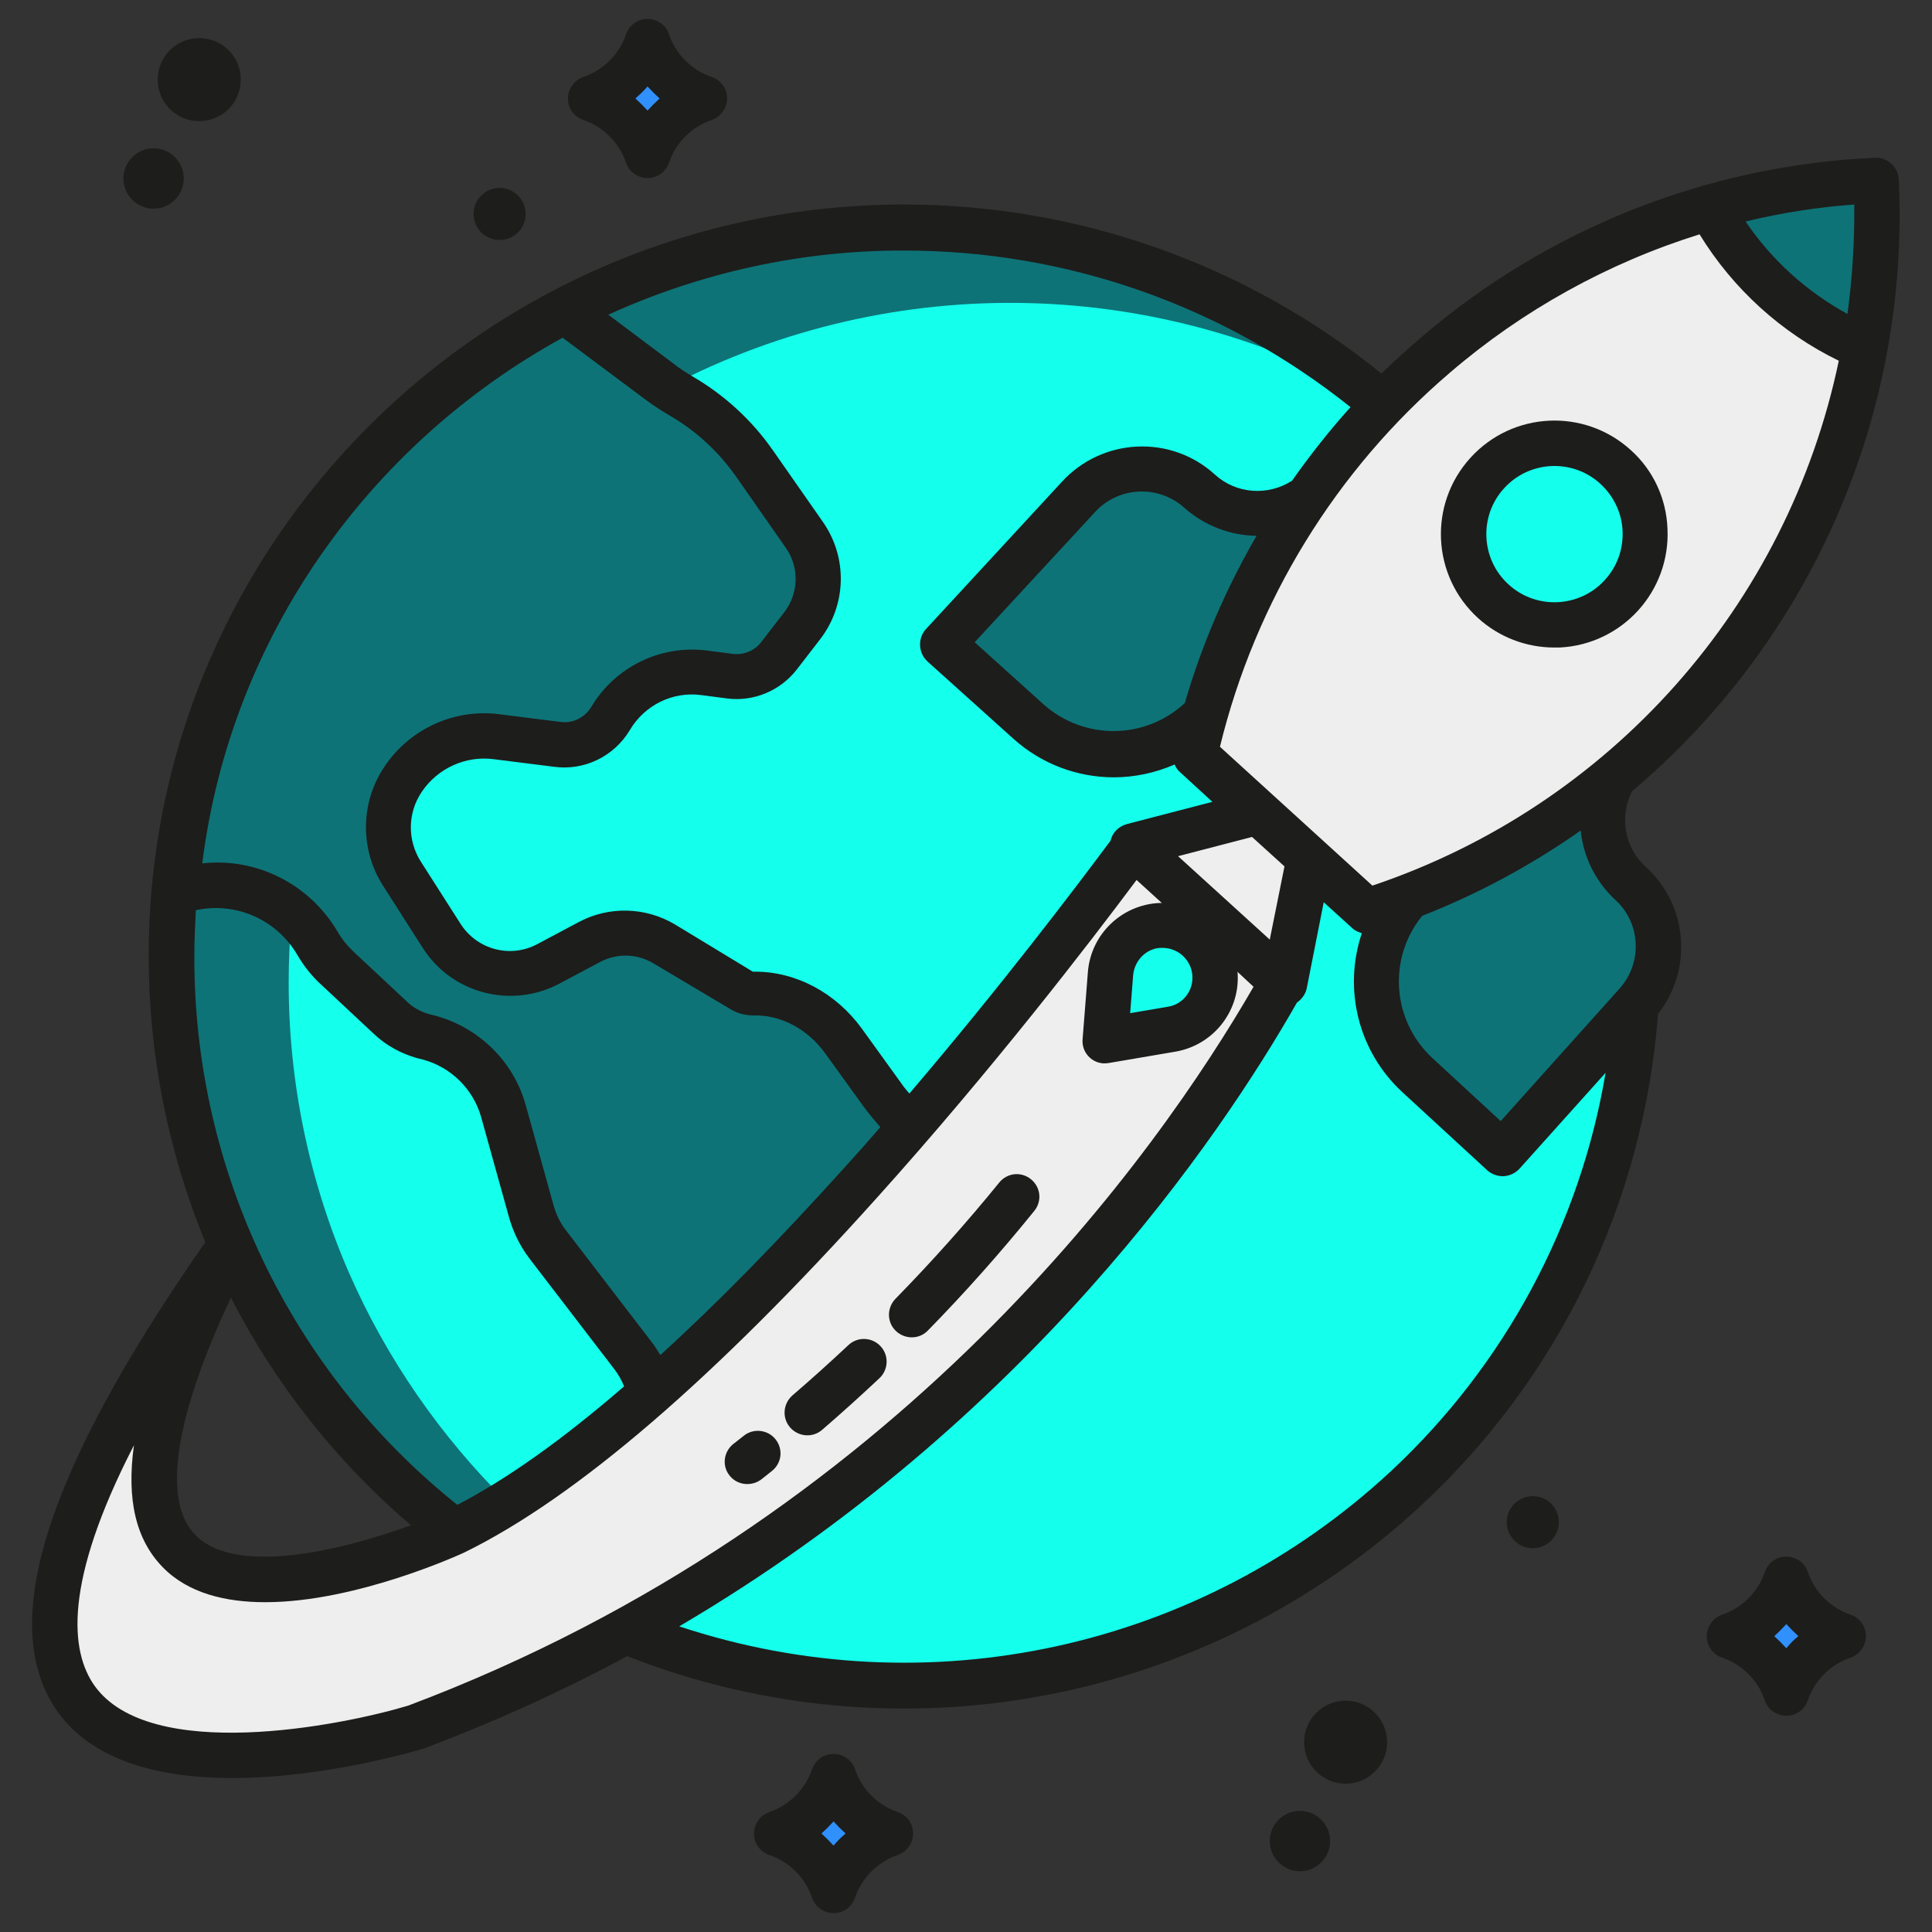 <?xml version="1.0" encoding="utf-8"?>
<!-- Generator: Adobe Illustrator 25.2.1, SVG Export Plug-In . SVG Version: 6.00 Build 0)  -->
<svg version="1.1" id="Layer_1" xmlns="http://www.w3.org/2000/svg" xmlns:xlink="http://www.w3.org/1999/xlink" x="0px" y="0px"
	 viewBox="0 0 512 512" style="enable-background:new 0 0 512 512;" xml:space="preserve">
<rect x="0" y="0" width="512" height="512" fill="#333333" stroke="none"/>
<style type="text/css">
	.st0{fill:#0D7377;}
	.st1{fill:#EEEEEE;}
	.st2{fill:#3090FC;}
	.st3{fill:#14FFEC;}
	.st4{fill:#1D1D1B;}
</style>
<path class="st0" d="M497.2,47.8c0.1,3.1,0.2,6.2,0.2,9.2c0,11.7-1.1,23.5-3.2,35l-0.2,0c-17.3-7.3-31.7-20.3-40.6-36.8l-0.1-0.2
	C467.6,50.9,482.4,48.5,497.2,47.8L497.2,47.8z"/>
<path class="st1" d="M373.3,237.6c-3.6,1.4-7.3,2.7-11,3.8l-15.4-14l-13.5-12.3L316.7,200c0.8-3.5,1.7-7,2.6-10.5
	c5.8-20.6,15-40.1,27.2-57.7C372.2,94.6,410,67.5,453.3,55l0.1,0.2c9,16.5,23.3,29.5,40.6,36.8l0.2,0
	c-8.2,44.5-31.8,84.7-66.5,113.6C411.4,219.2,393.1,230,373.3,237.6L373.3,237.6z"/>
<path class="st2" d="M479.1,427.8c2.6,2.6,5.8,4.6,9.3,5.8c-7.1,2.4-12.7,8-15.1,15.1c-2.4-7.1-8-12.8-15.1-15.1
	c7.1-2.4,12.7-8,15.1-15.1C474.5,421.9,476.5,425.1,479.1,427.8z"/>
<path class="st0" d="M433.5,266.2l-35.4,39.4l-22.6-20.8c-13.5-12.5-14.5-33.5-2.3-47.2c19.8-7.6,38.2-18.4,54.4-32l0,0
	c-5.4,9.3-3.6,21.1,4.3,28.3C441.3,242.4,442,256.8,433.5,266.2L433.5,266.2z"/>
<path class="st3" d="M398.1,305.6l35.4-39.4c-6.6,100.7-90.8,180.4-193.8,180.4c-25.4,0-50.5-4.9-73.9-14.5v0
	c103.3-56.7,156.9-141.3,173.8-171.3l0.4-0.5l0.4,0.4l6.6-33.2l15.4,14c3.7-1.2,7.4-2.4,11-3.8c-12.3,13.7-11.3,34.7,2.3,47.2
	L398.1,305.6z"/>
<path class="st3" d="M366.6,107.3c-7.3,7.6-14,15.8-20,24.5c-8.7,6.3-20.6,5.6-28.6-1.6c-9.3-8.5-23.7-7.8-32.1,1.5l-36,39
	l22.9,20.6c13.5,12.1,34.1,11.4,46.7-1.7c-1,3.5-1.9,7-2.6,10.5l16.7,15.2l-33.4,8.7l0.4,0.3c-9.2,12.4-31.6,42.1-59.5,74.5l-5.1-6
	c-0.8-0.9-1.5-1.9-2.2-2.9l-10.1-14c-5.6-7.8-14.5-12.9-24.1-12.6c-1,0-1.9-0.2-2.7-0.7l-20.7-12.3c-6.1-3.6-13.5-3.8-19.8-0.5
	l-10.9,5.8c-9.9,5.3-22.1,2.1-28.2-7.4l-10.6-16.6c-4.9-7.7-4.7-17.5,0.4-25.1c5.5-8.1,15.1-12.4,24.8-11.2l15.9,2
	c5.6,0.8,11.2-1.9,14.2-6.8c5.1-8.7,14.9-13.5,24.9-12.2l6.9,0.9c4.9,0.6,9.8-1.4,12.9-5.3l6.1-7.9c5.5-7.1,5.8-17,0.6-24.3
	l-13.2-18.9c-5.1-7.3-11.6-13.3-19.3-17.8c-2-1.2-3.9-2.5-5.8-3.8l-11.1-8.3l-14.1-10.5C220.2,45.6,306.1,55.5,366.6,107.3z"/>
<path class="st1" d="M300.4,224.2l-0.4-0.3l33.4-8.7l13.5,12.3l-6.6,33.2l-0.4-0.4L300.4,224.2z"/>
<path class="st1" d="M340,260.3l-0.4,0.5c-16.9,30-70.5,114.6-173.8,171.3c-17.9,9.8-36.5,18.4-55.6,25.5c0,0-177.4,54-48.9-127.4
	c-68.2,132.4,56.7,76.9,59.2,75.7l0,0c16.5-8.1,34.3-21.3,52.2-37c23.7-20.9,47.4-46.2,68.1-70.1c28-32.3,50.4-62.1,59.5-74.5
	L340,260.3z"/>
<path class="st0" d="M318,130.1c8,7.2,19.9,7.9,28.6,1.6c-12.2,17.6-21.4,37.1-27.2,57.7c-12.6,13-33.2,13.8-46.7,1.7l-22.9-20.6
	l36-39C294.3,122.3,308.7,121.7,318,130.1z"/>
<path class="st0" d="M235.7,292.7l5.1,6c-20.7,23.9-44.4,49.3-68.1,70.1l-0.7-0.7c-1-3.3-2.6-6.4-4.6-9.1l-22.4-29.2
	c-2-2.6-3.5-5.6-4.4-8.8l-7.4-26.5c-2.7-9.5-10.1-16.8-19.6-19.4l-1.6-0.4c-3.3-0.9-6.3-2.6-8.7-4.9l-13.8-12.9
	c-2.2-2-4.1-4.4-5.6-7c-6.6-11.3-19.6-17.2-32.5-14.7l-2.7,0.5l-2.3-0.2C52.5,168.8,92.8,112,149.6,82.4l14.1,10.5l11.1,8.3
	c1.9,1.4,3.8,2.7,5.8,3.8c7.7,4.4,14.2,10.5,19.3,17.8l13.2,18.9c5.2,7.4,4.9,17.2-0.6,24.3l-6.1,7.9c-3.1,3.9-8,5.9-12.9,5.3
	l-6.9-0.9c-10-1.3-19.8,3.5-24.9,12.2c-3,4.9-8.5,7.5-14.2,6.8l-15.9-2c-9.7-1.3-19.3,3.1-24.8,11.2c-5.1,7.5-5.3,17.4-0.4,25.1
	l10.6,16.6c6,9.4,18.3,12.6,28.2,7.4l10.9-5.8c6.2-3.3,13.7-3.1,19.8,0.5l20.7,12.3c0.8,0.5,1.8,0.8,2.7,0.7
	c9.6-0.2,18.5,4.9,24.1,12.6l10.1,14C234.1,290.8,234.9,291.8,235.7,292.7L235.7,292.7z"/>
<path class="st2" d="M226.6,480.1c2.6,2.6,5.8,4.6,9.3,5.8c-7.1,2.4-12.7,8-15.1,15.1c-2.4-7.1-8-12.7-15.1-15.1
	c7.1-2.4,12.7-8,15.1-15.1C222.1,474.3,224,477.5,226.6,480.1L226.6,480.1z"/>
<path class="st2" d="M177.4,20.4c2.6,2.6,5.8,4.6,9.3,5.8c-7.1,2.4-12.7,8-15.1,15.1c-2.4-7.1-8-12.7-15.1-15.1
	c7.1-2.4,12.7-8,15.1-15.1C172.8,14.5,174.7,17.7,177.4,20.4z"/>
<path class="st3" d="M172,368.1l0.7,0.7c-17.9,15.7-35.7,28.9-52.2,37l0,0c-25.7-19.9-46-46-59-75.8c-10.5-24.2-15.9-50.3-15.9-76.7
	c0-6.1,0.3-12.1,0.8-18l2.3,0.2l2.7-0.5c12.8-2.5,25.9,3.4,32.5,14.7c1.5,2.6,3.4,4.9,5.6,7l13.8,12.9c2.5,2.3,5.5,4,8.7,4.9
	l1.6,0.4c9.5,2.6,16.9,10,19.6,19.4l7.4,26.5c0.9,3.2,2.4,6.2,4.4,8.8l22.4,29.2C169.5,361.8,171,364.8,172,368.1L172,368.1z"/>
<path class="st3" d="M428.2,123.7c9.8,9,10.6,24.2,1.6,34c-9,9.8-24.2,10.6-34,1.6c-9.8-9-10.6-24.2-1.6-34
	C403.1,115.5,418.3,114.7,428.2,123.7z"/>
<path class="st3" d="M322,258.4c0.1,1.3,0,2.6-0.3,3.8c-1.3,5.4-5.7,9.6-11.2,10.5l-17.5,3l1.4-17.8c0.6-7.6,7.2-13.4,14.9-12.8
	C316.2,245.8,321.7,251.4,322,258.4L322,258.4z"/>
<path class="st0" d="M239.7,60.3c-31.4-0.1-62.3,7.5-90.1,22l14.1,10.5l11.1,8.3l2.8,1.2c59.6-31,130.9-29.2,188.9,4.8
	C331.2,76.9,286.2,60.3,239.7,60.3L239.7,60.3z"/>
<path class="st0" d="M177,102.7c-0.7-0.5-1.5-1-2.2-1.5l-11.1-8.3l-14.1-10.5C92.8,112,52.5,168.8,46.4,235.4l2.3,0.2l2.7-0.5
	c8.8-1.7,17.9,0.5,24.9,6C86.4,181,124.6,130.3,177,102.7L177,102.7z"/>
<path class="st0" d="M92.4,337.1c-10.5-24.2-15.9-50.3-15.9-76.7c0-6.1,0.3-12.1,0.8-18l0.5,0c-7.2-6.5-17-9.2-26.5-7.3l-2.7,0.5
	l-2.3-0.2c-0.6,5.9-0.8,11.9-0.8,18c0,26.4,5.4,52.5,15.9,76.7c13,29.8,33.3,55.9,59,75.8l0,0c4.8-2.4,9.5-5,14-7.8
	C116.7,380.6,102.4,360,92.4,337.1L92.4,337.1z"/>
<g>
	<ellipse class="st4" cx="132.4" cy="56.7" rx="6.9" ry="6.9"/>
	<path class="st4" d="M406.2,396.5c-3.8,0-6.9,3.1-6.9,6.9s3.1,6.9,6.9,6.9c3.8,0,6.9-3.1,6.9-6.9
		C413.1,399.5,410,396.5,406.2,396.5z"/>
	<path class="st4" d="M344.5,479.9c-4.4,0-8,3.6-8,8c0,4.4,3.6,8,8,8c4.4,0,8-3.6,8-8c0,0,0,0,0,0
		C352.5,483.5,348.9,479.9,344.5,479.9z"/>
	<circle class="st4" cx="356.6" cy="461.7" r="11"/>
	<path class="st4" d="M40.7,55.3c4.4,0,8-3.6,8-8c0-4.4-3.6-8-8-8c-4.4,0-8,3.6-8,8C32.7,51.7,36.3,55.3,40.7,55.3z"/>
	<path class="st4" d="M52.8,32.1c6.1,0,11-4.9,11-11s-4.9-11-11-11c-6.1,0-11,4.9-11,11C41.8,27.2,46.7,32.1,52.8,32.1z"/>
	<path class="st4" d="M154.6,31.8c5.3,1.8,9.5,6,11.3,11.3c1,3.1,4.4,4.8,7.6,3.8c1.8-0.6,3.2-2,3.8-3.8c1.8-5.3,6-9.5,11.3-11.3
		c3.1-1.1,4.8-4.4,3.8-7.6c-0.6-1.8-2-3.2-3.8-3.8c-5.3-1.8-9.5-6-11.3-11.3c-1-3.1-4.4-4.8-7.6-3.8c-1.8,0.6-3.2,2-3.8,3.8
		c-1.8,5.3-6,9.5-11.3,11.3c-3.1,1.1-4.8,4.4-3.8,7.6C151.4,29.8,152.8,31.2,154.6,31.8z M171.6,22.9c1,1.1,2.1,2.2,3.2,3.2
		c-1.1,1-2.2,2.1-3.2,3.2c-1-1.1-2.1-2.2-3.2-3.2C169.5,25.1,170.6,24.1,171.6,22.9L171.6,22.9z"/>
	<path class="st4" d="M237.9,480.2c-5.3-1.8-9.5-6-11.3-11.3c-1-3.1-4.4-4.8-7.6-3.8c-1.8,0.6-3.2,2-3.8,3.8
		c-1.8,5.3-6,9.5-11.3,11.3c-3.1,1.1-4.8,4.4-3.8,7.6c0.6,1.8,2,3.2,3.8,3.8c5.3,1.8,9.5,6,11.3,11.3c1,3.1,4.4,4.8,7.6,3.8
		c1.8-0.6,3.2-2,3.8-3.8c1.8-5.3,6-9.5,11.3-11.3c3.1-1.1,4.8-4.4,3.8-7.6C241.1,482.2,239.7,480.8,237.9,480.2z M220.9,489.1
		c-1-1.1-2.1-2.2-3.2-3.2c1.1-1,2.2-2.1,3.2-3.2c1,1.1,2.1,2.2,3.2,3.2C222.9,486.9,221.9,487.9,220.9,489.1L220.9,489.1z"/>
	<path class="st4" d="M490.4,427.9c-5.3-1.8-9.5-6-11.3-11.3c-1-3.1-4.4-4.8-7.6-3.8c-1.8,0.6-3.2,2-3.8,3.8
		c-1.8,5.3-6,9.5-11.3,11.3c-3.1,1.1-4.8,4.4-3.8,7.6c0.6,1.8,2,3.2,3.8,3.8c5.3,1.8,9.5,6,11.3,11.3c1,3.1,4.4,4.8,7.6,3.8
		c1.8-0.6,3.2-2,3.8-3.8c1.8-5.3,6-9.5,11.3-11.3c3.1-1.1,4.8-4.4,3.8-7.6C493.6,429.9,492.2,428.5,490.4,427.9z M473.4,436.8
		c-1-1.1-2.1-2.2-3.2-3.2c1.1-1,2.2-2.1,3.2-3.2c1,1.1,2.1,2.2,3.2,3.2C475.4,434.5,474.4,435.6,473.4,436.8L473.4,436.8z"/>
	<path class="st4" d="M496.9,41.8c-44.4,2-86.8,18.8-120.5,47.8c-3.5,3-7,6.2-10.3,9.4c-35.8-29-80.4-44.8-126.5-44.8
		c-110.4,0-200.2,89.3-200.2,199.1c0,26,5.1,51.8,15,75.9C11.8,390.3-1,431,15.4,453.8c9.7,13.4,28,17.4,46.1,17.4
		c24.5,0,48.7-7.2,50.4-7.7c0.1,0,0.2-0.1,0.4-0.1c18.5-7,36.5-15.1,53.9-24.5c72.1,28.3,154,12.6,210.7-40.2
		c36.4-33.9,58.7-80.3,62.5-130c9.3-11.9,7.9-28.9-3.3-39c-5.6-5.1-7-13.3-3.6-20c47.5-40.1,73.6-99.9,70.7-162
		C503.1,44.3,500.3,41.7,496.9,41.8C497,41.8,496.9,41.8,496.9,41.8z M239.7,66.4c43,0,84.6,14.6,118.2,41.5
		c-5.6,6.2-10.7,12.7-15.5,19.5c-6.4,4.1-14.8,3.5-20.4-1.6c-11.7-10.7-29.9-9.8-40.6,1.9l-36,39c-2.2,2.4-2.1,6.2,0.3,8.5
		c0,0,0,0,0.1,0.1l22.9,20.6c7.3,6.5,16.7,10.1,26.5,10.1c5.5,0,11-1.2,16.1-3.4c0.3,0.8,0.8,1.5,1.5,2.1l8.5,7.8l-22.7,5.9
		c-2.1,0.6-3.8,2.2-4.3,4.4v0c-9.3,12.5-28.9,38.4-53.3,67l-0.6-0.7c-0.7-0.8-1.3-1.6-1.9-2.5l-10.1-14
		c-6.9-9.5-17.4-15.1-28.3-15.1c-0.2,0-0.4,0-0.6,0L178.9,245c-7.9-4.7-17.6-4.9-25.6-0.6l-10.9,5.8c-7.1,3.8-15.9,1.5-20.3-5.3
		l-10.6-16.6c-3.6-5.7-3.5-12.9,0.3-18.5c4.2-6.2,11.6-9.6,19.1-8.6l15.9,2c8,1.1,15.9-2.7,20.1-9.7c3.9-6.6,11.3-10.3,18.9-9.3
		l6.9,0.9c7,0.9,14-2,18.4-7.6l6.1-7.9c7.2-9.2,7.5-21.9,0.8-31.4l-13.2-18.9c-5.6-8-12.8-14.6-21.2-19.5c-1.8-1.1-3.6-2.2-5.2-3.5
		l-17.2-12.9C185.8,72.2,212.6,66.3,239.7,66.4L239.7,66.4z M333,142c-8.1,14-14.5,28.8-19,44.3c-10.5,9.8-26.7,9.9-37.4,0.4
		l-18.3-16.5l31.9-34.5c6.2-6.8,16.8-7.3,23.7-1.1c0,0,0,0,0,0C319.2,139.3,326,141.9,333,142L333,142z M312.2,226.9l19.6-5.1
		l8.6,7.8l-3.9,19.4L312.2,226.9z M316,258.7c0.2,4-2.6,7.5-6.5,8.1l-10,1.7l0.8-10.1c0.3-3.2,2.5-6,5.5-6.9
		c0.6-0.2,1.3-0.3,1.9-0.3c0.1,0,0.3,0,0.4,0C312.3,251.2,315.8,254.5,316,258.7L316,258.7z M149.1,89.5l22.1,16.5
		c2,1.5,4.2,2.9,6.4,4.2c6.9,4,12.8,9.5,17.4,16l13.2,18.9c3.7,5.2,3.5,12.2-0.4,17.2l-6.1,7.9c-1.8,2.3-4.6,3.4-7.4,3.1l-6.9-0.9
		c-12.4-1.6-24.5,4.4-30.8,15.1c-1.8,2.8-5,4.3-8.2,3.8l-15.9-2c-12-1.6-23.8,3.8-30.5,13.7c-6.5,9.5-6.7,22-0.5,31.7l10.6,16.6
		c7.7,12,23.4,16.1,36.1,9.4l10.9-5.8c4.4-2.3,9.6-2.2,13.9,0.3l20.7,12.3c1.8,1.1,3.9,1.6,6,1.6c7.2-0.2,14.4,3.6,19.1,10.2
		l10.1,14c0.8,1.1,1.7,2.2,2.6,3.3l1.8,2.1c-3,3.5-6.1,7-9.3,10.5c-17.5,19.4-33.8,36.1-49,49.9c-0.8-1.3-1.6-2.6-2.5-3.7
		l-22.4-29.2c-1.6-2-2.7-4.3-3.4-6.8l-7.4-26.6c-3.2-11.5-12.3-20.4-23.8-23.6l-1.6-0.4c-2.3-0.6-4.5-1.8-6.2-3.5l-13.8-12.9
		c-1.8-1.7-3.3-3.5-4.5-5.6c-7.4-12.5-21.4-19.6-35.8-18C61.1,168.8,97.9,117.6,149.1,89.5L149.1,89.5z M51.5,253.5
		c0-4.1,0.2-8.2,0.4-12.3l0.6-0.1c10.3-2,20.8,2.7,26.2,11.8c1.8,3.1,4,5.9,6.7,8.3l13.8,12.9c3.2,3,7.1,5.1,11.3,6.3l1.6,0.4
		c7.4,2,13.3,7.8,15.4,15.2l7.4,26.6c1.1,3.9,2.9,7.6,5.4,10.9l22.4,29.2c1.1,1.4,2,3,2.7,4.7c-16.2,14-30.9,24.5-44.2,31.4
		C77,363.5,51.4,310,51.5,253.5L51.5,253.5z M61.2,343.9c11.8,23,28,43.5,47.7,60.3c-16.3,6-46.2,14-57.2,2.5
		C42.9,397.7,46.3,375.5,61.2,343.9L61.2,343.9z M108.2,452c-18.3,5.5-68.4,15.2-83.1-5.2c-6.5-9.1-8.4-27.3,10.4-63.8
		c-2,14.4,0.5,25,7.6,32.3c6.7,6.9,16.6,9.3,27.2,9.3c24.4,0,52.4-13,52.8-13.2c29.6-14.5,66.4-46.2,109.4-94.1
		c30.4-33.8,56.1-67.2,68.7-84.1l6.7,6.1c-0.2,0-0.5,0-0.7,0c-10,0.5-18.1,8.3-18.9,18.3l-1.4,17.8c-0.3,3.3,2.2,6.2,5.5,6.4
		c0.5,0,1,0,1.5-0.1l17.6-3c9.9-1.7,17-10.5,16.5-20.5c0-0.2,0-0.5-0.1-0.7l4.3,4C307.1,305,238.4,403,108.2,452L108.2,452z
		 M368.7,389.8C318,437,245.7,452.8,180,431c92.1-54.1,143.2-129.3,163.7-165.3c1.3-0.9,2.3-2.3,2.6-3.8l4.5-22.8l7.5,6.8
		c0.7,0.7,1.6,1.1,2.6,1.4c-5,14.9-0.9,31.3,10.6,42l22.6,20.8c1.1,1,2.6,1.6,4.1,1.6c0.1,0,0.2,0,0.3,0c1.6-0.1,3.1-0.8,4.2-2
		l22.8-25.4C418.7,324.7,398.7,361.8,368.7,389.8L368.7,389.8z M429.1,262.1l-31.4,35l-18.1-16.7c-10.7-9.9-11.9-26.4-2.7-37.7
		c14.8-5.8,28.9-13.4,42-22.6c0.7,7,4,13.6,9.2,18.4C434.9,244.7,435.3,255.3,429.1,262.1L429.1,262.1z M363.7,234.7l-40.4-36.8
		c9.4-38.6,30.7-73.3,60.9-99.1c19.3-16.6,41.9-29.1,66.2-36.7c8.9,14.5,21.7,26.1,36.9,33.5C473.7,160.6,426.7,213.5,363.7,234.7z
		 M489.6,83.2c-10.8-5.9-20.1-14.3-27-24.5c9.5-2.3,19.1-3.8,28.8-4.5C491.5,63.9,490.9,73.6,489.6,83.2z"/>
	<path class="st4" d="M432.2,119.3c-12.3-11.2-31.3-10.3-42.5,2s-10.3,31.3,2,42.5c5.5,5,12.7,7.8,20.2,7.8c0.5,0,1,0,1.4,0
		c16.6-0.8,29.4-14.9,28.6-31.5C441.6,132.1,438.1,124.6,432.2,119.3L432.2,119.3z M425.3,153.7c-6.7,7.4-18.2,7.9-25.5,1.2
		c-7.4-6.7-7.9-18.2-1.2-25.5c6.7-7.4,18.2-7.9,25.5-1.2c3.5,3.2,5.7,7.7,5.9,12.5C430.2,145.5,428.6,150.1,425.3,153.7L425.3,153.7
		z"/>
	<path class="st4" d="M197.1,380.5c-0.9,0.7-1.9,1.5-2.8,2.2c-2.6,2.1-3,5.9-0.9,8.4c2,2.5,5.7,2.9,8.3,1c1-0.8,1.9-1.5,2.9-2.3
		c2.6-2.1,3-5.8,0.9-8.4C203.5,378.9,199.7,378.4,197.1,380.5L197.1,380.5z"/>
	<path class="st4" d="M224.8,356.5c-4.8,4.5-9.8,9-14.8,13.3c-2.5,2.2-2.8,6-0.6,8.5c2.2,2.5,6,2.8,8.5,0.6
		c5.1-4.4,10.2-9,15.2-13.7c2.4-2.3,2.5-6.1,0.2-8.5C231,354.3,227.2,354.2,224.8,356.5L224.8,356.5z"/>
	<path class="st4" d="M273.2,312.5c-2.6-2.1-6.3-1.7-8.4,0.9c0,0,0,0,0,0c-8.7,10.7-18,21.1-27.5,30.8c-2.3,2.4-2.3,6.2,0.1,8.5
		c2.4,2.3,6.2,2.3,8.5-0.1c9.8-10,19.3-20.7,28.2-31.7C276.2,318.3,275.8,314.6,273.2,312.5z"/>
</g>
</svg>
